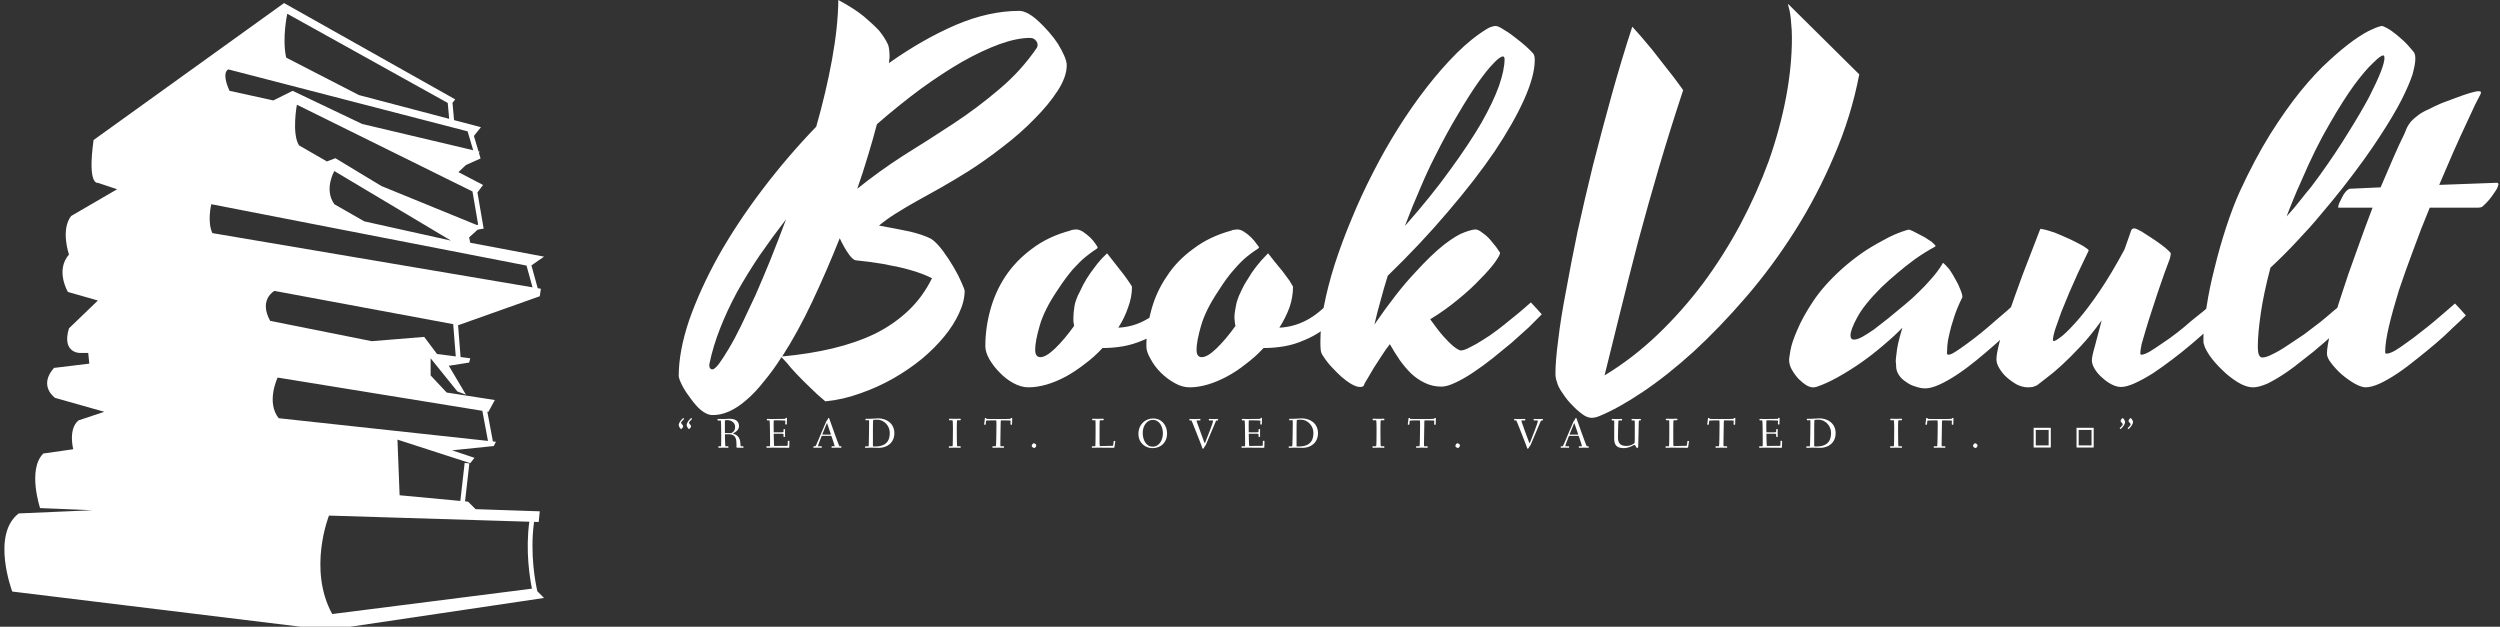 <svg data-v-423bf9ae="" xmlns="http://www.w3.org/2000/svg" viewBox="0 0 359 90" class="iconLeftSlogan"><rect x="0" y="0" width="359" height="90" fill="#333333" stroke="none"/><!----><!----><!----><g data-v-423bf9ae="" id="f8aafd26-f1a3-4ed5-b016-59e67b9bce3a" fill="white" transform="matrix(5.038,0,0,5.038,101.694,-15.164)"><path d="M10.22 4.87L10.22 4.87Q10.22 5.20 9.96 5.60Q9.70 6.00 9.29 6.41Q8.89 6.82 8.39 7.20Q7.89 7.59 7.40 7.90L7.40 7.90Q7 8.15 6.63 8.36Q6.25 8.57 5.93 8.75Q5.61 8.93 5.34 9.10Q5.07 9.27 4.87 9.44L4.87 9.44Q5.37 9.53 5.75 9.61Q6.13 9.70 6.36 9.82L6.36 9.82Q6.52 9.93 6.69 10.16Q6.86 10.39 7 10.63Q7.14 10.87 7.22 11.06Q7.31 11.26 7.31 11.30L7.31 11.30Q7.31 11.60 7.15 11.94Q7 12.27 6.73 12.60Q6.46 12.93 6.09 13.24Q5.71 13.55 5.27 13.80Q4.83 14.05 4.34 14.22Q3.85 14.40 3.34 14.45L3.34 14.45Q3.12 14.27 2.91 14.06Q2.69 13.85 2.52 13.67Q2.35 13.49 2.24 13.35Q2.12 13.22 2.09 13.19L2.09 13.19Q1.85 13.57 1.59 13.88Q1.34 14.20 1.09 14.41Q0.84 14.63 0.59 14.74Q0.34 14.85 0.10 14.84L0.10 14.84Q-0.01 14.83-0.12 14.76Q-0.23 14.69-0.33 14.58Q-0.43 14.47-0.52 14.34Q-0.62 14.21-0.69 14.09Q-0.76 13.97-0.80 13.87Q-0.84 13.77-0.84 13.73L-0.84 13.73Q-0.84 13.02-0.54 12.13Q-0.23 11.25 0.29 10.31Q0.82 9.37 1.54 8.42Q2.26 7.47 3.08 6.62L3.08 6.62Q3.36 5.64 3.53 4.71Q3.70 3.78 3.71 3.01L3.71 3.01Q4.16 3.25 4.44 3.48Q4.71 3.71 4.87 3.88L4.87 3.88Q5.04 4.09 5.13 4.29L5.13 4.29Q5.17 4.41 5.17 4.63L5.17 4.63Q5.17 4.68 5.16 4.72Q5.16 4.76 5.15 4.81L5.15 4.81Q6.11 4.13 7.06 3.72Q8.00 3.32 8.87 3.32L8.87 3.32Q8.98 3.32 9.13 3.40Q9.27 3.48 9.42 3.62Q9.56 3.75 9.71 3.92Q9.86 4.09 9.97 4.26Q10.08 4.44 10.15 4.60Q10.22 4.76 10.22 4.87ZM3.75 9.80L3.75 9.80Q3.38 10.73 2.97 11.60Q2.56 12.47 2.11 13.17L2.11 13.17Q2.88 13.10 3.55 12.94Q4.22 12.78 4.76 12.52Q5.30 12.25 5.71 11.86Q6.12 11.47 6.38 10.94L6.38 10.94Q6.24 10.87 6.08 10.81Q5.92 10.75 5.74 10.70Q5.56 10.65 5.38 10.61Q5.20 10.58 5.03 10.54L5.03 10.54Q4.63 10.47 4.21 10.43L4.21 10.43Q4.12 10.42 3.99 10.23Q3.86 10.04 3.75 9.80ZM4.81 6.55L4.81 6.55Q4.70 6.97 4.56 7.43Q4.42 7.90 4.25 8.39L4.25 8.39Q4.87 7.89 5.57 7.44Q6.28 7 6.98 6.54Q7.68 6.08 8.30 5.55Q8.92 5.03 9.37 4.37L9.37 4.37Q9.39 4.33 9.39 4.29Q9.39 4.24 9.36 4.19Q9.33 4.15 9.29 4.12Q9.24 4.09 9.18 4.09L9.18 4.09Q8.80 4.09 8.30 4.27Q7.81 4.45 7.24 4.77Q6.67 5.10 6.05 5.55Q5.43 6.01 4.81 6.55ZM0.12 13.54L0.12 13.54Q0.18 13.54 0.30 13.39Q0.42 13.23 0.58 12.96Q0.75 12.68 0.94 12.29Q1.13 11.89 1.35 11.42Q1.56 10.94 1.78 10.40Q2.00 9.85 2.22 9.26L2.22 9.26Q1.82 9.78 1.46 10.30Q1.11 10.82 0.82 11.34Q0.54 11.86 0.34 12.37Q0.14 12.88 0.04 13.36L0.04 13.36Q0.02 13.45 0.05 13.50Q0.08 13.54 0.12 13.54ZM9.32 12.98L9.32 12.98Q9.32 13.19 9.47 13.19L9.47 13.19Q9.63 13.19 9.89 12.94Q10.15 12.69 10.43 12.30L10.43 12.30Q10.42 12.23 10.41 12.17Q10.41 12.11 10.41 12.07L10.41 12.07Q10.41 11.93 10.44 11.74Q10.47 11.55 10.60 11.31L10.60 11.31Q10.68 11.13 10.79 10.95L10.79 10.95Q10.89 10.79 11.03 10.61Q11.16 10.43 11.33 10.27L11.33 10.27L11.37 10.23Q11.44 10.32 11.55 10.46Q11.66 10.60 11.77 10.74Q11.89 10.89 11.97 11.01Q12.06 11.14 12.08 11.18L12.08 11.18Q12.08 11.48 11.97 11.77Q11.87 12.07 11.69 12.35L11.69 12.35Q12.10 12.33 12.45 12.14Q12.80 11.96 13.19 11.55L13.19 11.55Q13.25 11.61 13.35 11.72Q13.45 11.83 13.51 11.90L13.51 11.90Q13.22 12.20 12.94 12.40Q12.67 12.60 12.39 12.71Q12.11 12.83 11.83 12.88Q11.54 12.93 11.24 12.93L11.24 12.93Q11.01 13.18 10.74 13.38Q10.47 13.59 10.20 13.74Q9.92 13.89 9.65 13.97Q9.37 14.05 9.13 14.05L9.13 14.05Q8.92 14.05 8.70 13.93Q8.48 13.81 8.31 13.63Q8.13 13.45 8.01 13.24Q7.90 13.04 7.90 12.88L7.90 12.88Q7.90 12.36 8.04 11.85Q8.18 11.33 8.47 10.89Q8.77 10.44 9.23 10.10Q9.69 9.75 10.33 9.58L10.33 9.58Q10.35 9.56 10.40 9.56Q10.45 9.55 10.49 9.55L10.49 9.55Q10.58 9.55 10.69 9.62Q10.79 9.69 10.89 9.78Q10.98 9.87 11.04 9.96Q11.10 10.04 11.10 10.07L11.10 10.07Q11.09 10.10 11.00 10.15Q10.91 10.21 10.76 10.33Q10.61 10.45 10.40 10.68Q10.20 10.91 9.95 11.29L9.95 11.29Q9.58 11.84 9.45 12.29Q9.32 12.74 9.32 12.98ZM13.92 12.98L13.92 12.98Q13.92 13.19 14.07 13.19L14.07 13.19Q14.23 13.19 14.49 12.94Q14.75 12.69 15.03 12.30L15.03 12.30Q15.01 12.23 15.01 12.17Q15.00 12.11 15.00 12.07L15.00 12.07Q15.00 11.93 15.04 11.74Q15.07 11.55 15.19 11.31L15.19 11.31Q15.27 11.13 15.39 10.95L15.39 10.95Q15.48 10.79 15.62 10.61Q15.76 10.43 15.92 10.27L15.92 10.27L15.96 10.23Q16.03 10.32 16.14 10.46Q16.26 10.60 16.37 10.74Q16.48 10.89 16.57 11.01Q16.65 11.14 16.67 11.18L16.67 11.18Q16.67 11.48 16.57 11.77Q16.46 12.07 16.28 12.35L16.28 12.35Q16.69 12.33 17.05 12.14Q17.40 11.96 17.78 11.55L17.78 11.55Q17.84 11.61 17.94 11.72Q18.04 11.83 18.10 11.90L18.10 11.90Q17.81 12.20 17.54 12.40Q17.26 12.60 16.98 12.71Q16.71 12.83 16.42 12.88Q16.13 12.93 15.83 12.93L15.83 12.93Q15.60 13.18 15.33 13.38Q15.07 13.59 14.79 13.74Q14.51 13.89 14.24 13.97Q13.97 14.05 13.72 14.05L13.72 14.05Q13.51 14.05 13.30 13.93Q13.08 13.81 12.90 13.63Q12.72 13.45 12.61 13.24Q12.49 13.04 12.49 12.88L12.49 12.88Q12.49 12.36 12.63 11.85Q12.77 11.33 13.07 10.89Q13.36 10.44 13.83 10.10Q14.29 9.75 14.92 9.58L14.92 9.58Q14.94 9.56 14.99 9.56Q15.05 9.55 15.08 9.55L15.08 9.55Q15.18 9.55 15.28 9.62Q15.39 9.69 15.48 9.78Q15.57 9.87 15.63 9.96Q15.70 10.04 15.70 10.07L15.70 10.07Q15.68 10.10 15.59 10.15Q15.50 10.21 15.35 10.33Q15.20 10.45 15.00 10.68Q14.79 10.91 14.55 11.29L14.55 11.29Q14.18 11.84 14.05 12.29Q13.92 12.74 13.92 12.98ZM21.44 13.00L21.44 13.00Q21.55 13.00 21.71 12.91Q21.88 12.83 22.08 12.70Q22.28 12.58 22.49 12.42Q22.70 12.26 22.88 12.11Q23.07 11.96 23.22 11.83Q23.37 11.70 23.45 11.63L23.45 11.63Q23.52 11.70 23.60 11.79Q23.69 11.89 23.76 11.97L23.76 11.97Q23.61 12.12 23.39 12.34Q23.16 12.55 22.90 12.78Q22.63 13.00 22.35 13.23Q22.07 13.45 21.80 13.63Q21.53 13.81 21.29 13.92Q21.06 14.03 20.90 14.03L20.90 14.03Q20.64 14.03 20.42 13.92Q20.21 13.82 20.03 13.65Q19.86 13.48 19.71 13.27Q19.56 13.05 19.43 12.82L19.43 12.82Q19.31 12.97 19.19 13.16Q19.07 13.34 18.97 13.50Q18.87 13.67 18.80 13.79Q18.73 13.91 18.71 13.94L18.71 13.94Q18.70 13.99 18.67 14.02Q18.64 14.04 18.58 14.04L18.58 14.04Q18.48 14.04 18.34 13.96Q18.20 13.88 18.05 13.75Q17.91 13.62 17.77 13.47Q17.63 13.32 17.53 13.16L17.53 13.16Q17.47 13.08 17.46 12.99Q17.45 12.89 17.45 12.76L17.45 12.76Q17.45 12.30 17.55 11.74Q17.66 11.17 17.86 10.54Q18.06 9.92 18.34 9.25Q18.61 8.59 18.95 7.93Q19.28 7.28 19.67 6.66Q20.06 6.04 20.48 5.50Q20.90 4.96 21.33 4.53Q21.77 4.09 22.22 3.82L22.22 3.82Q22.29 3.78 22.34 3.77Q22.40 3.75 22.44 3.75L22.44 3.75Q22.52 3.75 22.67 3.85Q22.83 3.94 22.99 4.07Q23.16 4.20 23.31 4.33Q23.45 4.46 23.52 4.54L23.52 4.54Q23.56 4.60 23.56 4.72L23.56 4.72Q23.56 5.17 23.26 5.84Q22.96 6.51 22.42 7.32Q21.87 8.13 21.09 9.04Q20.32 9.95 19.37 10.87L19.37 10.87Q19.26 11.22 19.17 11.56Q19.07 11.91 18.99 12.26L18.99 12.26Q19.63 11.33 20.13 10.80Q20.62 10.26 20.98 9.98Q21.33 9.71 21.56 9.63Q21.78 9.55 21.87 9.55L21.87 9.55Q21.95 9.55 22.06 9.64Q22.18 9.72 22.28 9.83Q22.38 9.95 22.46 10.05Q22.54 10.16 22.57 10.21L22.57 10.21Q22.58 10.27 22.43 10.48Q22.28 10.69 22.01 10.96Q21.75 11.24 21.38 11.54Q21.01 11.85 20.58 12.11L20.58 12.11Q20.80 12.42 20.96 12.60Q21.12 12.78 21.23 12.87L21.23 12.87Q21.35 12.97 21.44 13.00ZM20.71 7.48L20.71 7.48Q20.50 7.89 20.29 8.39Q20.07 8.89 19.86 9.45L19.86 9.45Q20.62 8.59 21.15 7.85Q21.69 7.11 22.04 6.51Q22.38 5.91 22.54 5.46Q22.70 5.00 22.70 4.69L22.70 4.69Q22.70 4.67 22.69 4.65Q22.69 4.62 22.65 4.62L22.65 4.62Q22.57 4.62 22.39 4.81Q22.20 5.00 21.94 5.37Q21.68 5.74 21.37 6.27Q21.05 6.80 20.71 7.48ZM30.78 3.12L32.81 5.13Q32.58 6.33 32.09 7.46Q31.61 8.59 30.97 9.60Q30.33 10.61 29.58 11.48Q28.83 12.35 28.09 13.03Q27.34 13.71 26.64 14.18Q25.94 14.65 25.40 14.87L25.40 14.87Q25.33 14.90 25.27 14.91Q25.21 14.92 25.19 14.92L25.19 14.92Q25.05 14.92 24.91 14.81Q24.76 14.70 24.63 14.56Q24.49 14.42 24.39 14.27Q24.29 14.13 24.25 14.05L24.25 14.05Q24.22 14 24.19 13.89Q24.15 13.79 24.15 13.65L24.15 13.65Q24.15 13.30 24.23 12.69Q24.30 12.09 24.45 11.31Q24.59 10.53 24.78 9.61Q24.98 8.70 25.22 7.72Q25.47 6.74 25.75 5.73Q26.03 4.72 26.34 3.77L26.34 3.77Q26.44 3.88 26.59 4.05Q26.74 4.23 26.91 4.43Q27.07 4.63 27.23 4.84Q27.39 5.04 27.52 5.21Q27.64 5.37 27.72 5.48Q27.79 5.58 27.79 5.58L27.79 5.58Q27.43 6.67 27.11 7.75Q26.79 8.84 26.51 9.88Q26.24 10.92 26.00 11.89Q25.76 12.87 25.55 13.71L25.55 13.71Q26.36 13.22 27.07 12.54Q27.77 11.87 28.37 11.07Q28.96 10.27 29.43 9.39Q29.90 8.50 30.23 7.60Q30.55 6.69 30.72 5.80Q30.89 4.91 30.89 4.09L30.89 4.09Q30.89 3.86 30.87 3.69Q30.86 3.52 30.84 3.40Q30.82 3.29 30.80 3.22Q30.78 3.16 30.78 3.12L30.78 3.12ZM35.31 13.08L35.31 13.08Q35.31 13.12 35.36 13.12L35.36 13.12Q35.42 13.12 35.56 13.03Q35.70 12.94 35.89 12.80Q36.07 12.67 36.28 12.50Q36.49 12.33 36.68 12.16Q36.87 12.00 37.03 11.86Q37.18 11.72 37.26 11.65L37.26 11.65Q37.32 11.71 37.42 11.81Q37.51 11.92 37.58 12.00L37.58 12.00Q37.42 12.15 37.19 12.36Q36.96 12.58 36.70 12.81Q36.44 13.04 36.16 13.27Q35.88 13.50 35.61 13.68Q35.34 13.86 35.10 13.97Q34.86 14.08 34.69 14.08L34.69 14.08Q34.56 14.08 34.42 14.03Q34.27 13.99 34.15 13.90Q34.02 13.82 33.94 13.70Q33.86 13.58 33.86 13.44L33.86 13.44Q33.86 13.38 33.85 13.31Q33.85 13.23 33.87 13.10Q33.88 12.97 33.92 12.79Q33.96 12.61 34.04 12.35L34.04 12.35Q33.82 12.58 33.51 12.84Q33.21 13.10 32.87 13.34Q32.54 13.57 32.20 13.76Q31.86 13.95 31.58 14.04L31.58 14.04Q31.54 14.05 31.52 14.05Q31.50 14.05 31.48 14.05L31.48 14.05Q31.41 14.05 31.30 13.99Q31.19 13.92 31.08 13.81Q30.97 13.69 30.89 13.55Q30.81 13.41 30.81 13.26L30.81 13.26Q30.81 13.22 30.85 12.99Q30.89 12.76 31.05 12.40Q31.20 12.04 31.50 11.59Q31.80 11.14 32.32 10.67L32.32 10.67Q32.59 10.43 32.89 10.22L32.89 10.22Q33.15 10.04 33.49 9.86Q33.82 9.67 34.19 9.56L34.19 9.56Q34.21 9.56 34.22 9.56Q34.23 9.55 34.25 9.56L34.25 9.56Q34.33 9.59 34.44 9.65Q34.56 9.71 34.67 9.77Q34.78 9.84 34.87 9.90Q34.95 9.97 34.98 10.01L34.98 10.01Q34.99 10.02 34.98 10.03L34.98 10.03L34.97 10.04Q34.66 10.21 34.38 10.41Q34.11 10.61 33.90 10.79L33.90 10.79Q33.65 11.00 33.44 11.20L33.44 11.20Q32.94 11.70 32.75 12.06Q32.56 12.41 32.56 12.57L32.56 12.57Q32.56 12.69 32.66 12.69L32.66 12.69Q32.75 12.69 32.90 12.61Q33.04 12.53 33.23 12.40Q33.41 12.26 33.64 12.08Q33.86 11.90 34.10 11.70L34.10 11.70Q34.31 11.53 34.51 11.33L34.51 11.33Q34.68 11.17 34.86 10.96Q35.05 10.75 35.18 10.53L35.18 10.53Q35.18 10.52 35.18 10.51L35.18 10.51Q35.19 10.51 35.21 10.51L35.21 10.51Q35.28 10.57 35.38 10.69Q35.47 10.82 35.55 10.97Q35.64 11.12 35.69 11.26Q35.75 11.40 35.75 11.48L35.75 11.48Q35.59 11.80 35.51 12.06Q35.42 12.33 35.38 12.52Q35.33 12.72 35.32 12.86Q35.31 13.00 35.31 13.08ZM40.82 13.08L40.82 13.08Q40.82 13.12 40.86 13.12L40.86 13.12Q40.93 13.12 41.09 13.03Q41.24 12.94 41.44 12.80Q41.64 12.67 41.86 12.50Q42.08 12.33 42.27 12.16Q42.47 12.00 42.63 11.87Q42.79 11.73 42.88 11.66L42.88 11.66Q42.94 11.72 43.02 11.82Q43.11 11.92 43.18 12.00L43.18 12.00Q43.03 12.15 42.80 12.36Q42.57 12.57 42.30 12.80Q42.03 13.03 41.74 13.25Q41.45 13.47 41.18 13.65Q40.91 13.82 40.67 13.93Q40.43 14.04 40.27 14.04L40.27 14.04Q40.15 14.04 40.01 13.97Q39.87 13.90 39.74 13.78Q39.61 13.67 39.53 13.54Q39.44 13.40 39.44 13.28L39.44 13.28Q39.44 13.17 39.53 12.86Q39.61 12.55 39.72 12.14L39.72 12.14Q39.42 12.56 39.12 12.88Q38.83 13.19 38.58 13.42Q38.34 13.64 38.15 13.78Q37.97 13.92 37.88 13.99L37.88 13.99Q37.82 14.02 37.75 14.04Q37.67 14.05 37.61 14.05L37.61 14.05Q37.48 14.05 37.32 13.98Q37.17 13.90 37.03 13.78Q36.90 13.67 36.81 13.52Q36.72 13.38 36.72 13.25L36.72 13.25Q36.72 13.10 36.81 12.75Q36.91 12.40 37.08 11.92Q37.25 11.43 37.47 10.83Q37.70 10.23 37.96 9.56L37.96 9.56Q37.97 9.53 37.98 9.53Q37.99 9.54 38.02 9.54L38.02 9.54Q38.15 9.56 38.38 9.64Q38.60 9.73 38.82 9.83Q39.03 9.93 39.19 10.02Q39.35 10.12 39.35 10.15L39.35 10.15Q39.33 10.20 39.24 10.38Q39.16 10.55 39.04 10.80Q38.93 11.05 38.80 11.34Q38.68 11.63 38.57 11.90Q38.47 12.17 38.40 12.38Q38.33 12.60 38.33 12.70L38.33 12.70Q38.33 12.73 38.36 12.73L38.36 12.73Q38.41 12.73 38.60 12.58Q38.78 12.43 39.05 12.12Q39.32 11.81 39.66 11.31Q40.00 10.81 40.37 10.12L40.37 10.12L40.56 9.58Q40.58 9.52 40.65 9.52L40.65 9.52Q40.70 9.52 40.86 9.61Q41.02 9.71 41.20 9.83Q41.38 9.95 41.53 10.07Q41.67 10.19 41.69 10.23L41.69 10.23Q41.69 10.25 41.68 10.31Q41.67 10.36 41.66 10.39L41.66 10.39Q41.59 10.58 41.50 10.82Q41.41 11.07 41.32 11.34Q41.23 11.61 41.14 11.89Q41.05 12.16 40.98 12.40Q40.91 12.63 40.86 12.81Q40.82 13.00 40.82 13.08ZM44.30 13.20L44.30 13.20Q44.41 13.20 44.60 13.10Q44.79 13.01 45.01 12.86Q45.24 12.71 45.49 12.54Q45.73 12.36 45.95 12.19Q46.16 12.02 46.33 11.87Q46.50 11.73 46.59 11.66L46.59 11.66Q46.65 11.72 46.73 11.82Q46.82 11.92 46.89 12.00L46.89 12.00Q46.74 12.15 46.52 12.36Q46.29 12.58 46.03 12.80Q45.77 13.03 45.48 13.25Q45.20 13.48 44.93 13.66Q44.66 13.84 44.43 13.95Q44.19 14.05 44.04 14.05L44.04 14.05Q43.83 14.05 43.59 13.90Q43.35 13.75 43.15 13.55Q42.94 13.35 42.80 13.15Q42.66 12.94 42.64 12.84L42.64 12.84Q42.62 12.80 42.62 12.74Q42.62 12.68 42.62 12.61L42.62 12.61Q42.62 12.27 42.71 11.75Q42.79 11.22 42.94 10.64Q43.08 10.06 43.27 9.48Q43.46 8.90 43.66 8.46L43.66 8.46Q44.08 7.55 44.52 6.84Q44.96 6.14 45.38 5.62Q45.81 5.09 46.20 4.74Q46.59 4.38 46.90 4.16Q47.21 3.94 47.42 3.85Q47.64 3.75 47.72 3.75L47.72 3.75Q47.85 3.80 47.98 3.89Q48.12 3.99 48.23 4.09Q48.35 4.19 48.44 4.29Q48.53 4.39 48.57 4.44L48.57 4.44Q48.62 4.49 48.64 4.54Q48.66 4.59 48.66 4.68L48.66 4.68Q48.66 4.84 48.58 5.13Q48.49 5.41 48.27 5.85Q48.04 6.30 47.64 6.91Q47.24 7.53 46.60 8.35L46.60 8.35Q46.30 8.73 45.96 9.13L45.96 9.13Q45.68 9.47 45.30 9.87Q44.93 10.27 44.53 10.64L44.53 10.64Q44.33 11.40 44.25 11.97Q44.17 12.54 44.17 12.87L44.17 12.87Q44.17 13.08 44.21 13.14Q44.24 13.20 44.30 13.20ZM45.40 8.19L45.40 8.19Q45.28 8.45 45.18 8.70Q45.08 8.94 44.99 9.18L44.99 9.18Q45.21 8.94 45.38 8.72Q45.55 8.50 45.68 8.35L45.68 8.35Q45.82 8.16 45.94 8.00L45.94 8.00Q46.42 7.33 46.76 6.77Q47.11 6.21 47.34 5.78Q47.56 5.35 47.67 5.07Q47.78 4.79 47.78 4.66L47.78 4.66Q47.78 4.63 47.77 4.61Q47.77 4.59 47.74 4.59L47.74 4.59Q47.67 4.59 47.46 4.80Q47.24 5.00 46.92 5.43Q46.60 5.87 46.21 6.55Q45.81 7.23 45.40 8.19ZM47.24 14.05L47.24 14.05Q47.13 14.05 46.94 13.95Q46.75 13.84 46.57 13.69Q46.40 13.54 46.27 13.37Q46.14 13.21 46.14 13.09L46.14 13.09Q46.14 12.89 46.25 12.44Q46.36 12.00 46.55 11.43Q46.73 10.86 46.97 10.21Q47.20 9.56 47.44 8.93L47.44 8.93L46.48 8.93L46.47 8.93Q46.46 8.93 46.46 8.92L46.46 8.92Q46.46 8.88 46.49 8.80Q46.53 8.72 46.57 8.64Q46.61 8.55 46.67 8.48Q46.73 8.41 46.79 8.39L46.79 8.39L47.67 8.35Q47.87 7.88 48.04 7.49Q48.21 7.10 48.35 6.82L48.35 6.82Q48.38 6.74 48.42 6.65Q48.46 6.57 48.53 6.48Q48.60 6.40 48.72 6.31Q48.84 6.21 49.05 6.12L49.05 6.12Q49.20 6.04 49.41 5.95Q49.63 5.87 49.84 5.79Q50.05 5.71 50.22 5.66Q50.39 5.61 50.46 5.61L50.46 5.61Q50.53 5.61 50.53 5.64L50.53 5.64L50.53 5.65Q50.53 5.66 50.52 5.69L50.52 5.69Q50.48 5.76 50.37 5.98Q50.26 6.21 50.10 6.56Q49.94 6.90 49.74 7.35Q49.55 7.79 49.34 8.28L49.34 8.28L50.98 8.22Q51.05 8.22 51.02 8.30Q51.00 8.38 50.92 8.49Q50.85 8.60 50.75 8.72Q50.65 8.83 50.58 8.89L50.58 8.89Q50.57 8.91 50.52 8.92Q50.48 8.93 50.42 8.93L50.42 8.93L49.07 8.93Q48.82 9.53 48.60 10.14Q48.37 10.75 48.19 11.29Q48.02 11.84 47.91 12.30Q47.80 12.76 47.80 13.05L47.80 13.05Q47.80 13.09 47.84 13.09L47.84 13.09Q47.92 13.09 48.07 13.01Q48.22 12.92 48.41 12.78Q48.60 12.65 48.81 12.48Q49.02 12.32 49.21 12.16Q49.40 12.00 49.56 11.86Q49.71 11.73 49.79 11.66L49.79 11.66Q49.85 11.72 49.94 11.82Q50.03 11.92 50.10 12.00L50.10 12.00Q49.95 12.15 49.72 12.36Q49.50 12.58 49.24 12.80Q48.97 13.03 48.69 13.25Q48.41 13.48 48.14 13.66Q47.87 13.84 47.63 13.95Q47.40 14.05 47.24 14.05Z"></path></g><!----><g data-v-423bf9ae="" id="0b52f045-d30f-4838-a531-15f3230802cb" transform="matrix(1.024,0,0,1.024,-12.023,-5.128)" stroke="none" fill="white"><path d="M86.635 78.191l.651.021.149-1.5-9.002-.302-1.051-1.05-.425-.04.604-5.324-.659-.074-.606 5.336-8.516-.798-.302-7.803 10.205 3.302.6-.75-3.15-1.051 5.852-.601.3-.601-.476-.051.051-.01-.781-4.165.155.025.9-1.651-6.752-1.05-2.252-2.4v-2.401l3.753 4.651 1.199.45-2.4-4.052 2.851-.449.151-.601-1.355-.175-.354-4.487.059.012 11.403-4.052.15-1.051-.441-.074-.882-3.2L88.035 41l-10.352-1.95-.151-.751 1.197-1.088.837-.14-.87-5.077.787-1.048-3.451-1.8 1.048-.996 2.055-.921-.238-.804.137-.131-.189-.045-.645-2.176.984-1.229-3.767-.991-.221-2.428.386-.481L51.574 5.438 24.865 24.644c-.9 6.452.601 6.002.601 6.002l2.701.901-6.453 3.75c-1.501 1.951-.3 5.402-.3 5.402-1.95 2.25-.149 5.25-.149 5.25l4.201 1.201-4.052 3.902c-1.05 3.45 1.5 3.45 1.5 3.45h1.2l.15 1.5-4.951.601c-2.251 2.551.15 4.201.15 4.201l6.902 1.951-3.601 1.2c-1.501 1.2-.751 4.052-.751 4.052l-4.201.6c-2.25 2.251-.45 7.652-.45 7.652l7.351.3-10.352.45c-3.902 3.002-.901 10.953-.901 10.953l44.264 5.402 30.31-4.501-.939-.939c-.241-1.05-1.081-5.205-.46-9.733zm-8.038-41.632l-13.368-5.463-6.452-3.901-1.199.45-3.902-2.25c-1.05-1.65-.3-5.702-.3-5.702L78 31.858l.798 4.667-.201.034zm-3.616 2.191l-12.154-2.701-4.2-2.402c-1.5-2.1 0-4.651 0-4.651l16.354 9.754zM52.025 6.938l22.504 12.503.203 2.231-12.655-3.331-10.202-5.251c-.602-2.701.15-6.152.15-6.152zm-8.253 7.803l33.542 8.685.785 2.648-15.571-3.681-9.752-4.651-2.701 1.35-6.152-1.35c-1.202-2.701-.151-3.001-.151-3.001zm-2.401 18.905l44.207 8.605.842 3.051-44.899-7.604c-.75-1.649-.15-4.052-.15-4.052zm8.854 12.156l25.071 4.664.359 4.526-2.624-.338-1.801-2.401-7.352.601-14.255-2.852c-1.65-3 .602-4.2.602-4.2zm.448 12.153l28.708 4.663.791 4.22-29.35-3.181c-1.799-2.252-.149-5.702-.149-5.702zm7.204 19.356l28.091.86c-.544 4.052.05 7.806.37 9.388l-28.011 3.557c-3.451-6.303-.45-13.805-.45-13.805z"></path></g><!----><g data-v-423bf9ae="" id="d64ee0f1-efcc-4e5a-8bcd-432fceece29d" fill="white" transform="matrix(0.44,0,0,0.44,97.295,58.723)"><path d="M0.38 5.32C0.38 5.68 0.98 6.57 1.13 6.57C1.37 6.57 1.83 5.95 1.83 5.64C1.83 5.24 1.16 4.87 1.16 4.55C1.16 4.12 2.14 3.33 2.14 3.28C2.14 3.15 1.95 2.98 1.88 2.98C1.74 2.98 0.38 4.30 0.38 5.32ZM2.97 5.32C2.97 5.68 3.57 6.57 3.72 6.57C3.96 6.57 4.42 5.95 4.42 5.64C4.42 5.24 3.75 4.87 3.75 4.55C3.75 4.12 4.73 3.33 4.73 3.28C4.73 3.15 4.54 2.98 4.47 2.98C4.33 2.98 2.97 4.30 2.97 5.32ZM13.03 3.51C13.03 3.72 13.10 3.79 13.30 3.79L14.11 3.77C14.21 3.77 14.25 6.61 14.25 8.55L14.25 10.42C14.25 11.30 14.24 12.18 14.20 12.18L13.59 12.18C13.37 12.18 13.30 12.19 13.30 12.39C13.30 12.63 13.34 12.68 13.54 12.68C13.66 12.68 14.49 12.64 14.91 12.64C15.33 12.64 16.10 12.68 16.42 12.68C16.59 12.68 16.62 12.61 16.62 12.40C16.62 12.24 16.59 12.18 16.42 12.18L15.61 12.18C15.54 12.18 15.46 9.18 15.46 8.37C15.46 8.30 15.46 8.26 15.57 8.26C15.96 8.26 16.56 8.27 16.86 8.27C19.10 8.32 19.24 10.00 19.24 11.68L19.24 12.49C19.24 12.61 19.29 12.64 19.39 12.64C19.39 12.64 20.83 12.68 21.31 12.68C21.48 12.68 21.53 12.64 21.53 12.53C21.53 12.24 21.48 12.18 21.32 12.18L20.68 12.18C20.58 12.18 20.55 12.14 20.52 11.31C20.44 8.99 19.07 8.34 18.16 8.05C18.02 8.01 18.05 8.01 18.16 7.95C18.75 7.69 20.06 6.94 20.06 5.63C20.06 3.63 18.37 3.21 16.97 3.21C16.65 3.21 15.36 3.29 14.94 3.29C14.52 3.29 13.54 3.26 13.31 3.26C13.13 3.26 13.03 3.28 13.03 3.51ZM15.46 7.80L15.46 4.40C15.46 4.05 15.48 3.68 15.53 3.68C15.74 3.65 16.02 3.65 16.24 3.65C17.54 3.65 18.79 4.47 18.79 5.82C18.79 6.99 18.24 7.57 17.58 7.88C17.54 7.90 17.50 7.90 17.43 7.90C16.95 7.88 16.24 7.88 15.64 7.87C15.47 7.87 15.46 7.85 15.46 7.80ZM29.01 12.39C29.01 12.63 29.04 12.68 29.23 12.68C29.55 12.68 30.52 12.64 30.94 12.64C31.36 12.64 35.87 12.68 36.19 12.68C36.32 12.68 36.47 12.66 36.47 12.49C36.47 12.07 36.51 11.23 36.51 10.53C36.51 10.39 36.36 10.39 36.23 10.39C36.12 10.39 35.99 10.39 35.99 10.51C35.98 11.06 35.98 11.41 35.95 11.76C35.92 12.01 35.92 12.04 35.83 12.04C35.67 12.04 33.04 12.08 31.54 12.08C31.47 12.08 31.43 10.11 31.39 8.26C31.39 8.06 31.43 8.09 31.57 8.09L33.85 8.09C34.55 8.09 34.58 8.20 34.58 8.30L34.58 9.00C34.58 9.14 34.76 9.14 34.87 9.14C34.97 9.14 35.10 9.13 35.10 9.02C35.10 8.83 35.07 8.33 35.07 7.83C35.07 7.32 35.10 6.83 35.10 6.71C35.10 6.59 34.96 6.58 34.86 6.58C34.75 6.58 34.58 6.59 34.58 6.72L34.58 7.45C34.58 7.62 34.13 7.63 33.85 7.63L31.51 7.63C31.40 7.63 31.39 7.63 31.39 7.45C31.37 6.75 31.36 6.06 31.36 5.46C31.36 5.12 31.36 3.71 31.44 3.71C32.68 3.71 35.18 3.75 35.18 3.81C35.18 3.99 35.14 4.83 35.14 4.89C35.14 5.04 35.21 5.10 35.39 5.10C35.59 5.10 35.66 5.08 35.66 4.94C35.66 3.85 35.71 3.36 35.71 3.09C35.71 2.91 35.63 2.90 35.43 2.90C35.24 2.90 35.24 2.95 35.21 3.11C35.20 3.25 35.27 3.25 34.36 3.25C33.74 3.25 31.60 3.29 30.83 3.29C30.34 3.29 29.40 3.25 29.30 3.25C29.18 3.25 29.12 3.30 29.12 3.49C29.12 3.72 29.19 3.74 29.36 3.74L30.02 3.74C30.07 3.74 30.14 4.79 30.14 5.71C30.14 5.80 30.20 8.27 30.20 9.83L30.20 11.17C30.20 11.84 30.17 12.18 30.14 12.18L29.29 12.18C29.06 12.18 29.01 12.21 29.01 12.39ZM44.34 12.39C44.34 12.63 44.34 12.68 44.53 12.68C44.70 12.68 45.02 12.64 45.60 12.64C46.21 12.64 46.76 12.68 46.91 12.68C47.08 12.68 47.08 12.61 47.08 12.40C47.08 12.24 47.08 12.18 46.91 12.18L45.84 12.18C45.84 12.18 45.82 12.18 45.82 12.17C45.84 11.87 46.61 9.90 46.96 9.02C47.03 8.83 47.04 8.79 47.25 8.79L50.08 8.79C50.22 8.79 50.22 8.81 50.29 9.03C50.55 9.77 51.27 11.89 51.27 12.17C51.27 12.18 51.25 12.18 51.25 12.18L50.48 12.18C50.26 12.18 50.25 12.19 50.25 12.39C50.25 12.63 50.26 12.68 50.43 12.68C50.75 12.68 51.62 12.64 52.04 12.64C52.46 12.64 53.13 12.68 53.34 12.68C53.48 12.68 53.49 12.61 53.49 12.40C53.49 12.24 53.48 12.18 53.34 12.18L52.85 12.18C52.75 12.18 51.73 9.34 51.17 7.78L49.49 3.07C49.48 3.00 49.41 2.94 49.32 2.94C49.20 2.94 49.10 3.16 49.01 3.35C48.86 3.71 48.62 3.84 48.51 4.13L47.03 7.57C46.84 8.01 45.14 12.18 45.01 12.18L44.59 12.18C44.37 12.18 44.34 12.19 44.34 12.39ZM47.24 8.33C47.24 8.30 47.26 8.23 47.31 8.13L48.68 4.77C48.72 4.66 48.75 4.61 48.78 4.61C48.79 4.61 48.80 4.63 48.85 4.77L50.01 8.18C50.04 8.25 50.05 8.29 50.05 8.32C50.05 8.36 50.02 8.37 49.92 8.37L47.42 8.37C47.24 8.37 47.24 8.34 47.24 8.33ZM61.18 12.46C61.18 12.63 61.19 12.70 61.38 12.70C61.53 12.70 62.76 12.64 63.15 12.64C64.01 12.64 64.89 12.70 65.74 12.70C68.36 12.70 70.76 11.07 70.76 7.91C70.76 4.89 68.42 3.07 65.38 3.07C64.82 3.07 63.56 3.23 62.52 3.23C62.05 3.23 61.59 3.22 61.53 3.22C61.35 3.22 61.33 3.32 61.33 3.49C61.33 3.68 61.40 3.70 61.53 3.70L62.50 3.67C62.52 3.67 62.52 4.20 62.52 4.72C62.52 5.91 62.44 12.21 62.36 12.21L61.46 12.21C61.28 12.21 61.18 12.22 61.18 12.46ZM63.76 11.40C63.76 9.46 63.76 7.52 63.77 5.60C63.77 5.03 63.81 3.61 63.85 3.60C64.15 3.53 64.74 3.51 65.09 3.51C67.65 3.51 69.26 5.75 69.26 7.73C69.26 8.95 69.22 12.25 64.54 12.25C64.27 12.25 63.87 12.25 63.77 12.21C63.76 12.19 63.76 11.79 63.76 11.40ZM88.52 12.39C88.52 12.63 88.56 12.68 88.76 12.68C89.08 12.68 89.84 12.64 90.55 12.64C91.21 12.64 92.01 12.68 92.23 12.68C92.40 12.68 92.43 12.61 92.43 12.40C92.43 12.24 92.40 12.18 92.23 12.18L91.27 12.18C91.17 12.18 91.14 9.55 91.14 7.76L91.14 5.87C91.14 5.14 91.17 3.70 91.27 3.70L92.18 3.70C92.40 3.70 92.43 3.68 92.43 3.49C92.43 3.25 92.40 3.19 92.23 3.19C91.91 3.19 91.24 3.23 90.58 3.23C89.77 3.23 89.05 3.19 88.83 3.19C88.65 3.19 88.58 3.21 88.58 3.44C88.58 3.68 88.66 3.70 88.83 3.70L89.75 3.70C89.80 3.70 89.87 4.79 89.87 5.71L89.87 7.08C89.87 8.92 89.85 12.18 89.74 12.18L88.82 12.18C88.59 12.18 88.52 12.19 88.52 12.39ZM100.06 5.01C100.06 5.17 100.24 5.17 100.37 5.17C100.52 5.17 100.56 5.15 100.58 4.97L100.69 3.89C100.70 3.81 101.25 3.75 102.00 3.75L103.99 3.75C104.05 3.75 104.08 4.35 104.08 4.97C104.08 6.43 104.02 12.18 103.89 12.18L103.03 12.18C102.80 12.18 102.76 12.19 102.76 12.39C102.76 12.63 102.77 12.68 102.97 12.68C103.29 12.68 104.27 12.64 104.69 12.64C105.11 12.64 106.05 12.68 106.37 12.68C106.54 12.68 106.57 12.61 106.57 12.40C106.57 12.24 106.54 12.18 106.37 12.18L105.38 12.18C105.35 12.18 105.35 11.76 105.35 11.31C105.35 9.56 105.43 5.96 105.43 5.92C105.45 5.18 105.45 3.75 105.55 3.75L107.16 3.75C107.87 3.75 108.70 3.78 108.70 3.85C108.70 3.99 108.65 4.90 108.65 4.97C108.65 5.12 108.72 5.17 108.91 5.17C109.10 5.17 109.17 5.17 109.17 5.03C109.17 3.93 109.23 3.40 109.23 3.14C109.23 2.94 109.14 2.94 108.95 2.94C108.79 2.94 108.74 2.98 108.72 3.16C108.72 3.23 108.08 3.28 107.24 3.28L102.24 3.28C101.58 3.28 100.77 3.28 100.77 3.21L100.77 3.07C100.77 2.94 100.65 2.94 100.55 2.94C100.32 2.94 100.30 3.00 100.28 3.19C100.23 3.89 100.06 4.97 100.06 5.01ZM115.58 12.07C115.58 12.31 116.03 12.75 116.45 12.75C116.63 12.75 117.08 12.35 117.08 11.90C117.08 11.51 116.51 11.20 116.24 11.20C115.98 11.20 115.58 11.76 115.58 12.07ZM135.20 12.39C135.20 12.63 135.23 12.68 135.42 12.68C135.74 12.68 136.71 12.64 137.13 12.64C137.55 12.64 141.90 12.68 142.23 12.68C142.49 12.68 142.56 12.66 142.58 12.49C142.63 12.08 142.87 10.72 142.87 10.60C142.87 10.47 142.72 10.44 142.55 10.43C142.45 10.42 142.37 10.46 142.35 10.56L142.18 11.76C142.14 12.05 142.13 12.03 141.90 12.04C141.75 12.05 139.24 12.12 137.82 12.12C137.77 12.12 137.73 11.38 137.73 10.54L137.73 6.66C137.73 5.40 137.75 3.70 137.84 3.70L138.82 3.70C139.06 3.70 139.09 3.63 139.09 3.44C139.09 3.23 139.08 3.19 138.84 3.19C138.52 3.19 137.58 3.23 137.16 3.23C136.74 3.23 135.80 3.19 135.58 3.19C135.35 3.19 135.30 3.22 135.30 3.44C135.30 3.65 135.34 3.70 135.53 3.70L136.36 3.70C136.40 3.70 136.43 4.23 136.43 4.90L136.43 8.13C136.43 10.07 136.40 12.18 136.32 12.18L135.48 12.18C135.25 12.18 135.20 12.21 135.20 12.39ZM150.42 8.15C150.42 11.17 152.75 12.80 155.01 12.80C157.79 12.80 159.77 10.89 159.77 8.06C159.77 5.33 158.02 3.11 155.22 3.11C152.61 3.11 150.42 5.10 150.42 8.15ZM151.82 7.77C151.82 5.64 153.10 3.58 155.08 3.58C157.32 3.58 158.40 5.81 158.40 7.94C158.40 10.08 157.29 12.32 155.02 12.32C153.03 12.32 151.82 10.28 151.82 7.77ZM167.03 3.51C167.03 3.75 167.13 3.77 167.30 3.77L167.73 3.77C167.82 3.77 170.60 10.99 170.65 11.07C171.14 12.18 171.23 12.99 171.44 12.99C171.71 12.99 171.77 12.67 172.05 12.26C172.20 12.04 172.28 12.01 172.44 11.66L175.67 4.06C175.78 3.81 175.77 3.77 176.13 3.77C176.36 3.77 176.43 3.75 176.43 3.56C176.43 3.32 176.39 3.26 176.19 3.26C176.05 3.26 175.52 3.30 175.10 3.30C174.68 3.30 173.85 3.26 173.63 3.26C173.43 3.26 173.38 3.29 173.38 3.51C173.38 3.75 173.50 3.77 173.67 3.77L174.66 3.77C174.73 3.77 174.75 3.81 174.75 3.95C174.75 4.63 173.07 8.72 172.34 10.63C172.20 10.99 172.12 11.17 172.07 11.17C172.03 11.17 171.93 10.98 171.79 10.60C171.22 9.10 170.09 6.01 169.57 4.49C169.48 4.27 169.40 3.93 169.40 3.79L169.40 3.77L170.38 3.77C170.60 3.77 170.67 3.75 170.67 3.56C170.67 3.32 170.63 3.26 170.44 3.26C170.11 3.26 169.04 3.30 168.62 3.30C168.20 3.30 167.48 3.26 167.30 3.26C167.12 3.26 167.03 3.28 167.03 3.51ZM184.04 12.39C184.04 12.63 184.07 12.68 184.27 12.68C184.59 12.68 185.56 12.64 185.98 12.64C186.40 12.64 190.90 12.68 191.23 12.68C191.35 12.68 191.51 12.66 191.51 12.49C191.51 12.07 191.55 11.23 191.55 10.53C191.55 10.39 191.39 10.39 191.27 10.39C191.16 10.39 191.03 10.39 191.03 10.51C191.02 11.06 191.02 11.41 190.99 11.76C190.96 12.01 190.96 12.04 190.86 12.04C190.71 12.04 188.08 12.08 186.58 12.08C186.51 12.08 186.47 10.11 186.42 8.26C186.42 8.06 186.47 8.09 186.61 8.09L188.89 8.09C189.59 8.09 189.62 8.20 189.62 8.30L189.62 9.00C189.62 9.14 189.80 9.14 189.91 9.14C190.01 9.14 190.13 9.13 190.13 9.02C190.13 8.83 190.11 8.33 190.11 7.83C190.11 7.32 190.13 6.83 190.13 6.71C190.13 6.59 189.99 6.58 189.90 6.58C189.78 6.58 189.62 6.59 189.62 6.72L189.62 7.45C189.62 7.62 189.17 7.63 188.89 7.63L186.55 7.63C186.44 7.63 186.42 7.63 186.42 7.45C186.41 6.75 186.40 6.06 186.40 5.46C186.40 5.12 186.40 3.71 186.48 3.71C187.71 3.71 190.22 3.75 190.22 3.81C190.22 3.99 190.18 4.83 190.18 4.89C190.18 5.04 190.25 5.10 190.43 5.10C190.62 5.10 190.69 5.08 190.69 4.94C190.69 3.85 190.75 3.36 190.75 3.09C190.75 2.91 190.67 2.90 190.47 2.90C190.27 2.90 190.27 2.95 190.25 3.11C190.23 3.25 190.30 3.25 189.39 3.25C188.78 3.25 186.63 3.29 185.86 3.29C185.37 3.29 184.44 3.25 184.34 3.25C184.21 3.25 184.16 3.30 184.16 3.49C184.16 3.72 184.23 3.74 184.39 3.74L185.05 3.74C185.11 3.74 185.18 4.79 185.18 5.71C185.18 5.80 185.23 8.27 185.23 9.83L185.23 11.17C185.23 11.84 185.21 12.18 185.18 12.18L184.32 12.18C184.10 12.18 184.04 12.21 184.04 12.39ZM199.44 12.46C199.44 12.63 199.46 12.70 199.64 12.70C199.79 12.70 201.03 12.64 201.42 12.64C202.27 12.64 203.15 12.70 204.01 12.70C206.63 12.70 209.02 11.07 209.02 7.91C209.02 4.89 206.68 3.07 203.64 3.07C203.08 3.07 201.82 3.23 200.79 3.23C200.31 3.23 199.85 3.22 199.79 3.22C199.61 3.22 199.60 3.32 199.60 3.49C199.60 3.68 199.67 3.70 199.79 3.70L200.76 3.67C200.79 3.67 200.79 4.20 200.79 4.72C200.79 5.91 200.70 12.21 200.62 12.21L199.72 12.21C199.54 12.21 199.44 12.22 199.44 12.46ZM202.02 11.40C202.02 9.46 202.02 7.52 202.03 5.60C202.03 5.03 202.08 3.61 202.12 3.60C202.41 3.53 203 3.51 203.35 3.51C205.91 3.51 207.52 5.75 207.52 7.73C207.52 8.95 207.48 12.25 202.80 12.25C202.54 12.25 202.13 12.25 202.03 12.21C202.02 12.19 202.02 11.79 202.02 11.40ZM226.79 12.39C226.79 12.63 226.83 12.68 227.02 12.68C227.35 12.68 228.10 12.64 228.82 12.64C229.47 12.64 230.27 12.68 230.50 12.68C230.66 12.68 230.69 12.61 230.69 12.40C230.69 12.24 230.66 12.18 230.50 12.18L229.53 12.18C229.43 12.18 229.40 9.55 229.40 7.76L229.40 5.87C229.40 5.14 229.43 3.70 229.53 3.70L230.44 3.70C230.66 3.70 230.69 3.68 230.69 3.49C230.69 3.25 230.66 3.19 230.50 3.19C230.17 3.19 229.50 3.23 228.84 3.23C228.03 3.23 227.32 3.19 227.09 3.19C226.91 3.19 226.84 3.21 226.84 3.44C226.84 3.68 226.93 3.70 227.09 3.70L228.02 3.70C228.06 3.70 228.13 4.79 228.13 5.71L228.13 7.08C228.13 8.92 228.12 12.18 228.00 12.18L227.08 12.18C226.86 12.18 226.79 12.19 226.79 12.39ZM238.32 5.01C238.32 5.17 238.50 5.17 238.63 5.17C238.78 5.17 238.83 5.15 238.84 4.97L238.95 3.89C238.97 3.81 239.51 3.75 240.27 3.75L242.26 3.75C242.31 3.75 242.34 4.35 242.34 4.97C242.34 6.43 242.28 12.18 242.16 12.18L241.29 12.18C241.07 12.18 241.02 12.19 241.02 12.39C241.02 12.63 241.04 12.68 241.23 12.68C241.56 12.68 242.54 12.64 242.96 12.64C243.38 12.64 244.31 12.68 244.64 12.68C244.80 12.68 244.83 12.61 244.83 12.40C244.83 12.24 244.80 12.18 244.64 12.18L243.64 12.18C243.61 12.18 243.61 11.76 243.61 11.31C243.61 9.56 243.70 5.96 243.70 5.92C243.71 5.18 243.71 3.75 243.81 3.75L245.42 3.75C246.13 3.75 246.96 3.78 246.96 3.85C246.96 3.99 246.92 4.90 246.92 4.97C246.92 5.12 246.99 5.17 247.17 5.17C247.37 5.17 247.44 5.17 247.44 5.03C247.44 3.93 247.49 3.40 247.49 3.14C247.49 2.94 247.41 2.94 247.21 2.94C247.06 2.94 247.00 2.98 246.99 3.16C246.99 3.23 246.34 3.28 245.50 3.28L240.51 3.28C239.85 3.28 239.04 3.28 239.04 3.21L239.04 3.07C239.04 2.94 238.91 2.94 238.81 2.94C238.59 2.94 238.56 3.00 238.55 3.19C238.49 3.89 238.32 4.97 238.32 5.01ZM253.85 12.07C253.85 12.31 254.30 12.75 254.72 12.75C254.90 12.75 255.35 12.35 255.35 11.90C255.35 11.51 254.77 11.20 254.51 11.20C254.24 11.20 253.85 11.76 253.85 12.07ZM273.04 3.51C273.04 3.75 273.14 3.77 273.31 3.77L273.74 3.77C273.83 3.77 276.61 10.99 276.65 11.07C277.14 12.18 277.24 12.99 277.45 12.99C277.72 12.99 277.77 12.67 278.05 12.26C278.21 12.04 278.29 12.01 278.45 11.66L281.68 4.06C281.79 3.81 281.78 3.77 282.14 3.77C282.37 3.77 282.44 3.75 282.44 3.56C282.44 3.32 282.39 3.26 282.20 3.26C282.06 3.26 281.53 3.30 281.11 3.30C280.69 3.30 279.86 3.26 279.64 3.26C279.44 3.26 279.38 3.29 279.38 3.51C279.38 3.75 279.51 3.77 279.68 3.77L280.67 3.77C280.74 3.77 280.76 3.81 280.76 3.95C280.76 4.63 279.08 8.72 278.35 10.63C278.21 10.99 278.12 11.17 278.08 11.17C278.04 11.17 277.94 10.98 277.80 10.60C277.23 9.10 276.09 6.01 275.58 4.49C275.49 4.27 275.41 3.93 275.41 3.79L275.41 3.77L276.39 3.77C276.61 3.77 276.68 3.75 276.68 3.56C276.68 3.32 276.64 3.26 276.44 3.26C276.12 3.26 275.04 3.30 274.62 3.30C274.20 3.30 273.49 3.26 273.31 3.26C273.13 3.26 273.04 3.28 273.04 3.51ZM288.23 12.39C288.23 12.63 288.23 12.68 288.43 12.68C288.60 12.68 288.92 12.64 289.49 12.64C290.11 12.64 290.65 12.68 290.81 12.68C290.98 12.68 290.98 12.61 290.98 12.40C290.98 12.24 290.98 12.18 290.81 12.18L289.73 12.18C289.73 12.18 289.72 12.18 289.72 12.17C289.73 11.87 290.50 9.90 290.85 9.02C290.92 8.83 290.93 8.79 291.14 8.79L293.97 8.79C294.11 8.79 294.11 8.81 294.18 9.03C294.45 9.77 295.16 11.89 295.16 12.17C295.16 12.18 295.15 12.18 295.15 12.18L294.38 12.18C294.15 12.18 294.14 12.19 294.14 12.39C294.14 12.63 294.15 12.68 294.32 12.68C294.64 12.68 295.51 12.64 295.93 12.64C296.35 12.64 297.02 12.68 297.23 12.68C297.37 12.68 297.39 12.61 297.39 12.40C297.39 12.24 297.37 12.18 297.23 12.18L296.74 12.18C296.65 12.18 295.62 9.34 295.06 7.78L293.38 3.07C293.37 3.00 293.30 2.94 293.22 2.94C293.09 2.94 292.99 3.16 292.91 3.35C292.75 3.71 292.52 3.84 292.40 4.13L290.92 7.57C290.74 8.01 289.03 12.18 288.90 12.18L288.48 12.18C288.26 12.18 288.23 12.19 288.23 12.39ZM291.13 8.33C291.13 8.30 291.16 8.23 291.20 8.13L292.57 4.77C292.61 4.66 292.64 4.61 292.67 4.61C292.68 4.61 292.70 4.63 292.74 4.77L293.90 8.18C293.93 8.25 293.94 8.29 293.94 8.32C293.94 8.36 293.92 8.37 293.82 8.37L291.31 8.37C291.13 8.37 291.13 8.34 291.13 8.33ZM304.86 3.51C304.86 3.75 304.95 3.77 305.12 3.77L305.65 3.77C305.70 3.77 305.70 4.12 305.70 4.55C305.70 5.66 305.69 8.96 305.69 9.42C305.69 11.13 305.94 12.80 308.80 12.80C309.88 12.80 311.04 12.38 311.70 12.00C311.95 11.86 312.24 11.72 312.33 11.72C312.59 11.72 312.86 12.74 313.19 12.74C313.52 12.74 313.53 12.35 313.53 12.25C313.53 11.96 313.59 10.08 313.63 8.16C313.68 6.12 313.67 3.77 313.78 3.77L314.10 3.77C314.33 3.77 314.40 3.75 314.40 3.56C314.40 3.32 314.36 3.26 314.16 3.26C314.02 3.26 313.49 3.30 313.07 3.30C312.65 3.30 311.85 3.26 311.63 3.26C311.44 3.26 311.35 3.28 311.35 3.51C311.35 3.75 311.46 3.77 311.63 3.77L312.33 3.77C312.40 3.77 312.41 4.30 312.41 4.87L312.41 9.14C312.41 11.19 312.41 11.12 312.07 11.34C311.68 11.61 310.87 12.08 309.69 12.08C307.72 12.08 306.92 11.17 306.92 9.41C306.92 8.82 306.99 3.77 307.10 3.77L308.01 3.77C308.24 3.77 308.28 3.75 308.28 3.56C308.28 3.32 308.27 3.26 308.07 3.26C307.75 3.26 306.87 3.30 306.45 3.30C306.03 3.30 305.34 3.26 305.12 3.26C304.93 3.26 304.86 3.28 304.86 3.51ZM322.43 12.39C322.43 12.63 322.46 12.68 322.66 12.68C322.98 12.68 323.95 12.64 324.37 12.64C324.79 12.64 329.14 12.68 329.46 12.68C329.73 12.68 329.80 12.66 329.81 12.49C329.87 12.08 330.11 10.72 330.11 10.60C330.11 10.47 329.95 10.44 329.78 10.43C329.69 10.42 329.60 10.46 329.59 10.56L329.42 11.76C329.38 12.05 329.36 12.03 329.14 12.04C328.99 12.05 326.48 12.12 325.05 12.12C325.01 12.12 324.97 11.38 324.97 10.54L324.97 6.66C324.97 5.40 324.98 3.70 325.08 3.70L326.06 3.70C326.30 3.70 326.33 3.63 326.33 3.44C326.33 3.23 326.31 3.19 326.07 3.19C325.75 3.19 324.81 3.23 324.39 3.23C323.97 3.23 323.04 3.19 322.81 3.19C322.59 3.19 322.53 3.22 322.53 3.44C322.53 3.65 322.57 3.70 322.77 3.70L323.60 3.70C323.64 3.70 323.67 4.23 323.67 4.90L323.67 8.13C323.67 10.07 323.64 12.18 323.55 12.18L322.71 12.18C322.49 12.18 322.43 12.21 322.43 12.39ZM336.06 5.01C336.06 5.17 336.24 5.17 336.36 5.17C336.52 5.17 336.56 5.15 336.57 4.97L336.69 3.89C336.70 3.81 337.25 3.75 338.00 3.75L339.99 3.75C340.05 3.75 340.07 4.35 340.07 4.97C340.07 6.43 340.02 12.18 339.89 12.18L339.02 12.18C338.80 12.18 338.76 12.19 338.76 12.39C338.76 12.63 338.77 12.68 338.97 12.68C339.29 12.68 340.27 12.64 340.69 12.64C341.11 12.64 342.05 12.68 342.37 12.68C342.54 12.68 342.57 12.61 342.57 12.40C342.57 12.24 342.54 12.18 342.37 12.18L341.38 12.18C341.35 12.18 341.35 11.76 341.35 11.31C341.35 9.56 341.43 5.96 341.43 5.92C341.45 5.18 341.45 3.75 341.54 3.75L343.15 3.75C343.87 3.75 344.69 3.78 344.69 3.85C344.69 3.99 344.65 4.90 344.65 4.97C344.65 5.12 344.72 5.17 344.90 5.17C345.10 5.17 345.17 5.17 345.17 5.03C345.17 3.93 345.23 3.40 345.23 3.14C345.23 2.94 345.14 2.94 344.95 2.94C344.79 2.94 344.74 2.98 344.72 3.16C344.72 3.23 344.08 3.28 343.24 3.28L338.24 3.28C337.58 3.28 336.77 3.28 336.77 3.21L336.77 3.07C336.77 2.94 336.64 2.94 336.55 2.94C336.32 2.94 336.29 3.00 336.28 3.19C336.22 3.89 336.06 4.97 336.06 5.01ZM352.98 12.39C352.98 12.63 353.01 12.68 353.21 12.68C353.53 12.68 354.49 12.64 354.91 12.64C355.33 12.64 359.84 12.68 360.16 12.68C360.29 12.68 360.44 12.66 360.44 12.49C360.44 12.07 360.49 11.23 360.49 10.53C360.49 10.39 360.33 10.39 360.21 10.39C360.09 10.39 359.97 10.39 359.97 10.51C359.95 11.06 359.95 11.41 359.93 11.76C359.90 12.01 359.90 12.04 359.80 12.04C359.65 12.04 357.01 12.08 355.52 12.08C355.45 12.08 355.40 10.11 355.36 8.26C355.36 8.06 355.40 8.09 355.54 8.09L357.83 8.09C358.53 8.09 358.55 8.20 358.55 8.30L358.55 9.00C358.55 9.14 358.74 9.14 358.85 9.14C358.95 9.14 359.07 9.13 359.07 9.02C359.07 8.83 359.04 8.33 359.04 7.83C359.04 7.32 359.07 6.83 359.07 6.71C359.07 6.59 358.93 6.58 358.83 6.58C358.72 6.58 358.55 6.59 358.55 6.72L358.55 7.45C358.55 7.62 358.11 7.63 357.83 7.63L355.49 7.63C355.38 7.63 355.36 7.63 355.36 7.45C355.35 6.75 355.33 6.06 355.33 5.46C355.33 5.12 355.33 3.71 355.42 3.71C356.65 3.71 359.16 3.75 359.16 3.81C359.16 3.99 359.11 4.83 359.11 4.89C359.11 5.04 359.18 5.10 359.37 5.10C359.56 5.10 359.63 5.08 359.63 4.94C359.63 3.85 359.69 3.36 359.69 3.09C359.69 2.91 359.60 2.90 359.41 2.90C359.21 2.90 359.21 2.95 359.18 3.11C359.17 3.25 359.24 3.25 358.33 3.25C357.71 3.25 355.57 3.29 354.80 3.29C354.31 3.29 353.37 3.25 353.28 3.25C353.15 3.25 353.09 3.30 353.09 3.49C353.09 3.72 353.16 3.74 353.33 3.74L353.99 3.74C354.05 3.74 354.12 4.79 354.12 5.71C354.12 5.80 354.17 8.27 354.17 9.83L354.17 11.17C354.17 11.84 354.14 12.18 354.12 12.18L353.26 12.18C353.04 12.18 352.98 12.21 352.98 12.39ZM368.38 12.46C368.38 12.63 368.40 12.70 368.58 12.70C368.73 12.70 369.96 12.64 370.36 12.64C371.21 12.64 372.09 12.70 372.95 12.70C375.56 12.70 377.96 11.07 377.96 7.91C377.96 4.89 375.62 3.07 372.58 3.07C372.02 3.07 370.76 3.23 369.73 3.23C369.25 3.23 368.79 3.22 368.73 3.22C368.55 3.22 368.54 3.32 368.54 3.49C368.54 3.68 368.61 3.70 368.73 3.70L369.70 3.67C369.73 3.67 369.73 4.20 369.73 4.72C369.73 5.91 369.64 12.21 369.56 12.21L368.66 12.21C368.48 12.21 368.38 12.22 368.38 12.46ZM370.96 11.40C370.96 9.46 370.96 7.52 370.97 5.60C370.97 5.03 371.01 3.61 371.06 3.60C371.35 3.53 371.94 3.51 372.29 3.51C374.85 3.51 376.46 5.75 376.46 7.73C376.46 8.95 376.42 12.25 371.74 12.25C371.48 12.25 371.07 12.25 370.97 12.21C370.96 12.19 370.96 11.79 370.96 11.40ZM395.72 12.39C395.72 12.63 395.77 12.68 395.96 12.68C396.28 12.68 397.04 12.64 397.75 12.64C398.41 12.64 399.21 12.68 399.43 12.68C399.60 12.68 399.63 12.61 399.63 12.40C399.63 12.24 399.60 12.18 399.43 12.18L398.47 12.18C398.37 12.18 398.34 9.55 398.34 7.76L398.34 5.87C398.34 5.14 398.37 3.70 398.47 3.70L399.38 3.70C399.60 3.70 399.63 3.68 399.63 3.49C399.63 3.25 399.60 3.19 399.43 3.19C399.11 3.19 398.44 3.23 397.78 3.23C396.97 3.23 396.26 3.19 396.03 3.19C395.85 3.19 395.78 3.21 395.78 3.44C395.78 3.68 395.86 3.70 396.03 3.70L396.96 3.70C397.00 3.70 397.07 4.79 397.07 5.71L397.07 7.08C397.07 8.92 397.05 12.18 396.94 12.18L396.02 12.18C395.79 12.18 395.72 12.19 395.72 12.39ZM407.26 5.01C407.26 5.17 407.44 5.17 407.57 5.17C407.72 5.17 407.76 5.15 407.78 4.97L407.89 3.89C407.90 3.81 408.45 3.75 409.21 3.75L411.19 3.75C411.25 3.75 411.28 4.35 411.28 4.97C411.28 6.43 411.22 12.18 411.10 12.18L410.23 12.18C410.00 12.18 409.96 12.19 409.96 12.39C409.96 12.63 409.98 12.68 410.17 12.68C410.49 12.68 411.47 12.64 411.89 12.64C412.31 12.64 413.25 12.68 413.57 12.68C413.74 12.68 413.77 12.61 413.77 12.40C413.77 12.24 413.74 12.18 413.57 12.18L412.58 12.18C412.55 12.18 412.55 11.76 412.55 11.31C412.55 9.56 412.64 5.96 412.64 5.92C412.65 5.18 412.65 3.75 412.75 3.75L414.36 3.75C415.07 3.75 415.90 3.78 415.90 3.85C415.90 3.99 415.86 4.90 415.86 4.97C415.86 5.12 415.93 5.17 416.11 5.17C416.30 5.17 416.37 5.17 416.37 5.03C416.37 3.93 416.43 3.40 416.43 3.14C416.43 2.94 416.35 2.94 416.15 2.94C416.00 2.94 415.94 2.98 415.93 3.16C415.93 3.23 415.28 3.28 414.44 3.28L409.44 3.28C408.79 3.28 407.97 3.28 407.97 3.21L407.97 3.07C407.97 2.94 407.85 2.94 407.75 2.94C407.53 2.94 407.50 3.00 407.48 3.19C407.43 3.89 407.26 4.97 407.26 5.01ZM422.79 12.07C422.79 12.31 423.23 12.75 423.65 12.75C423.84 12.75 424.28 12.35 424.28 11.90C424.28 11.51 423.71 11.20 423.44 11.20C423.18 11.20 422.79 11.76 422.79 12.07ZM442.58 12.60L448.18 12.60L448.18 6.16L442.58 6.16ZM443.28 11.90L443.28 6.86L447.48 6.86L447.48 11.90ZM456.58 12.60L462.18 12.60L462.18 6.16L456.58 6.16ZM457.28 11.90L457.28 6.86L461.48 6.86L461.48 11.90ZM470.67 6.27C470.67 6.40 470.86 6.57 470.93 6.57C471.07 6.57 472.43 5.25 472.43 4.23C472.43 3.86 471.83 2.98 471.67 2.98C471.44 2.98 470.97 3.60 470.97 3.91C470.97 4.31 471.65 4.68 471.65 5.00C471.65 5.43 470.67 6.22 470.67 6.27ZM473.26 6.27C473.26 6.40 473.45 6.57 473.52 6.57C473.66 6.57 475.02 5.25 475.02 4.23C475.02 3.86 474.42 2.98 474.26 2.98C474.03 2.98 473.56 3.60 473.56 3.91C473.56 4.31 474.24 4.68 474.24 5.00C474.24 5.43 473.26 6.22 473.26 6.27Z"></path></g></svg>
